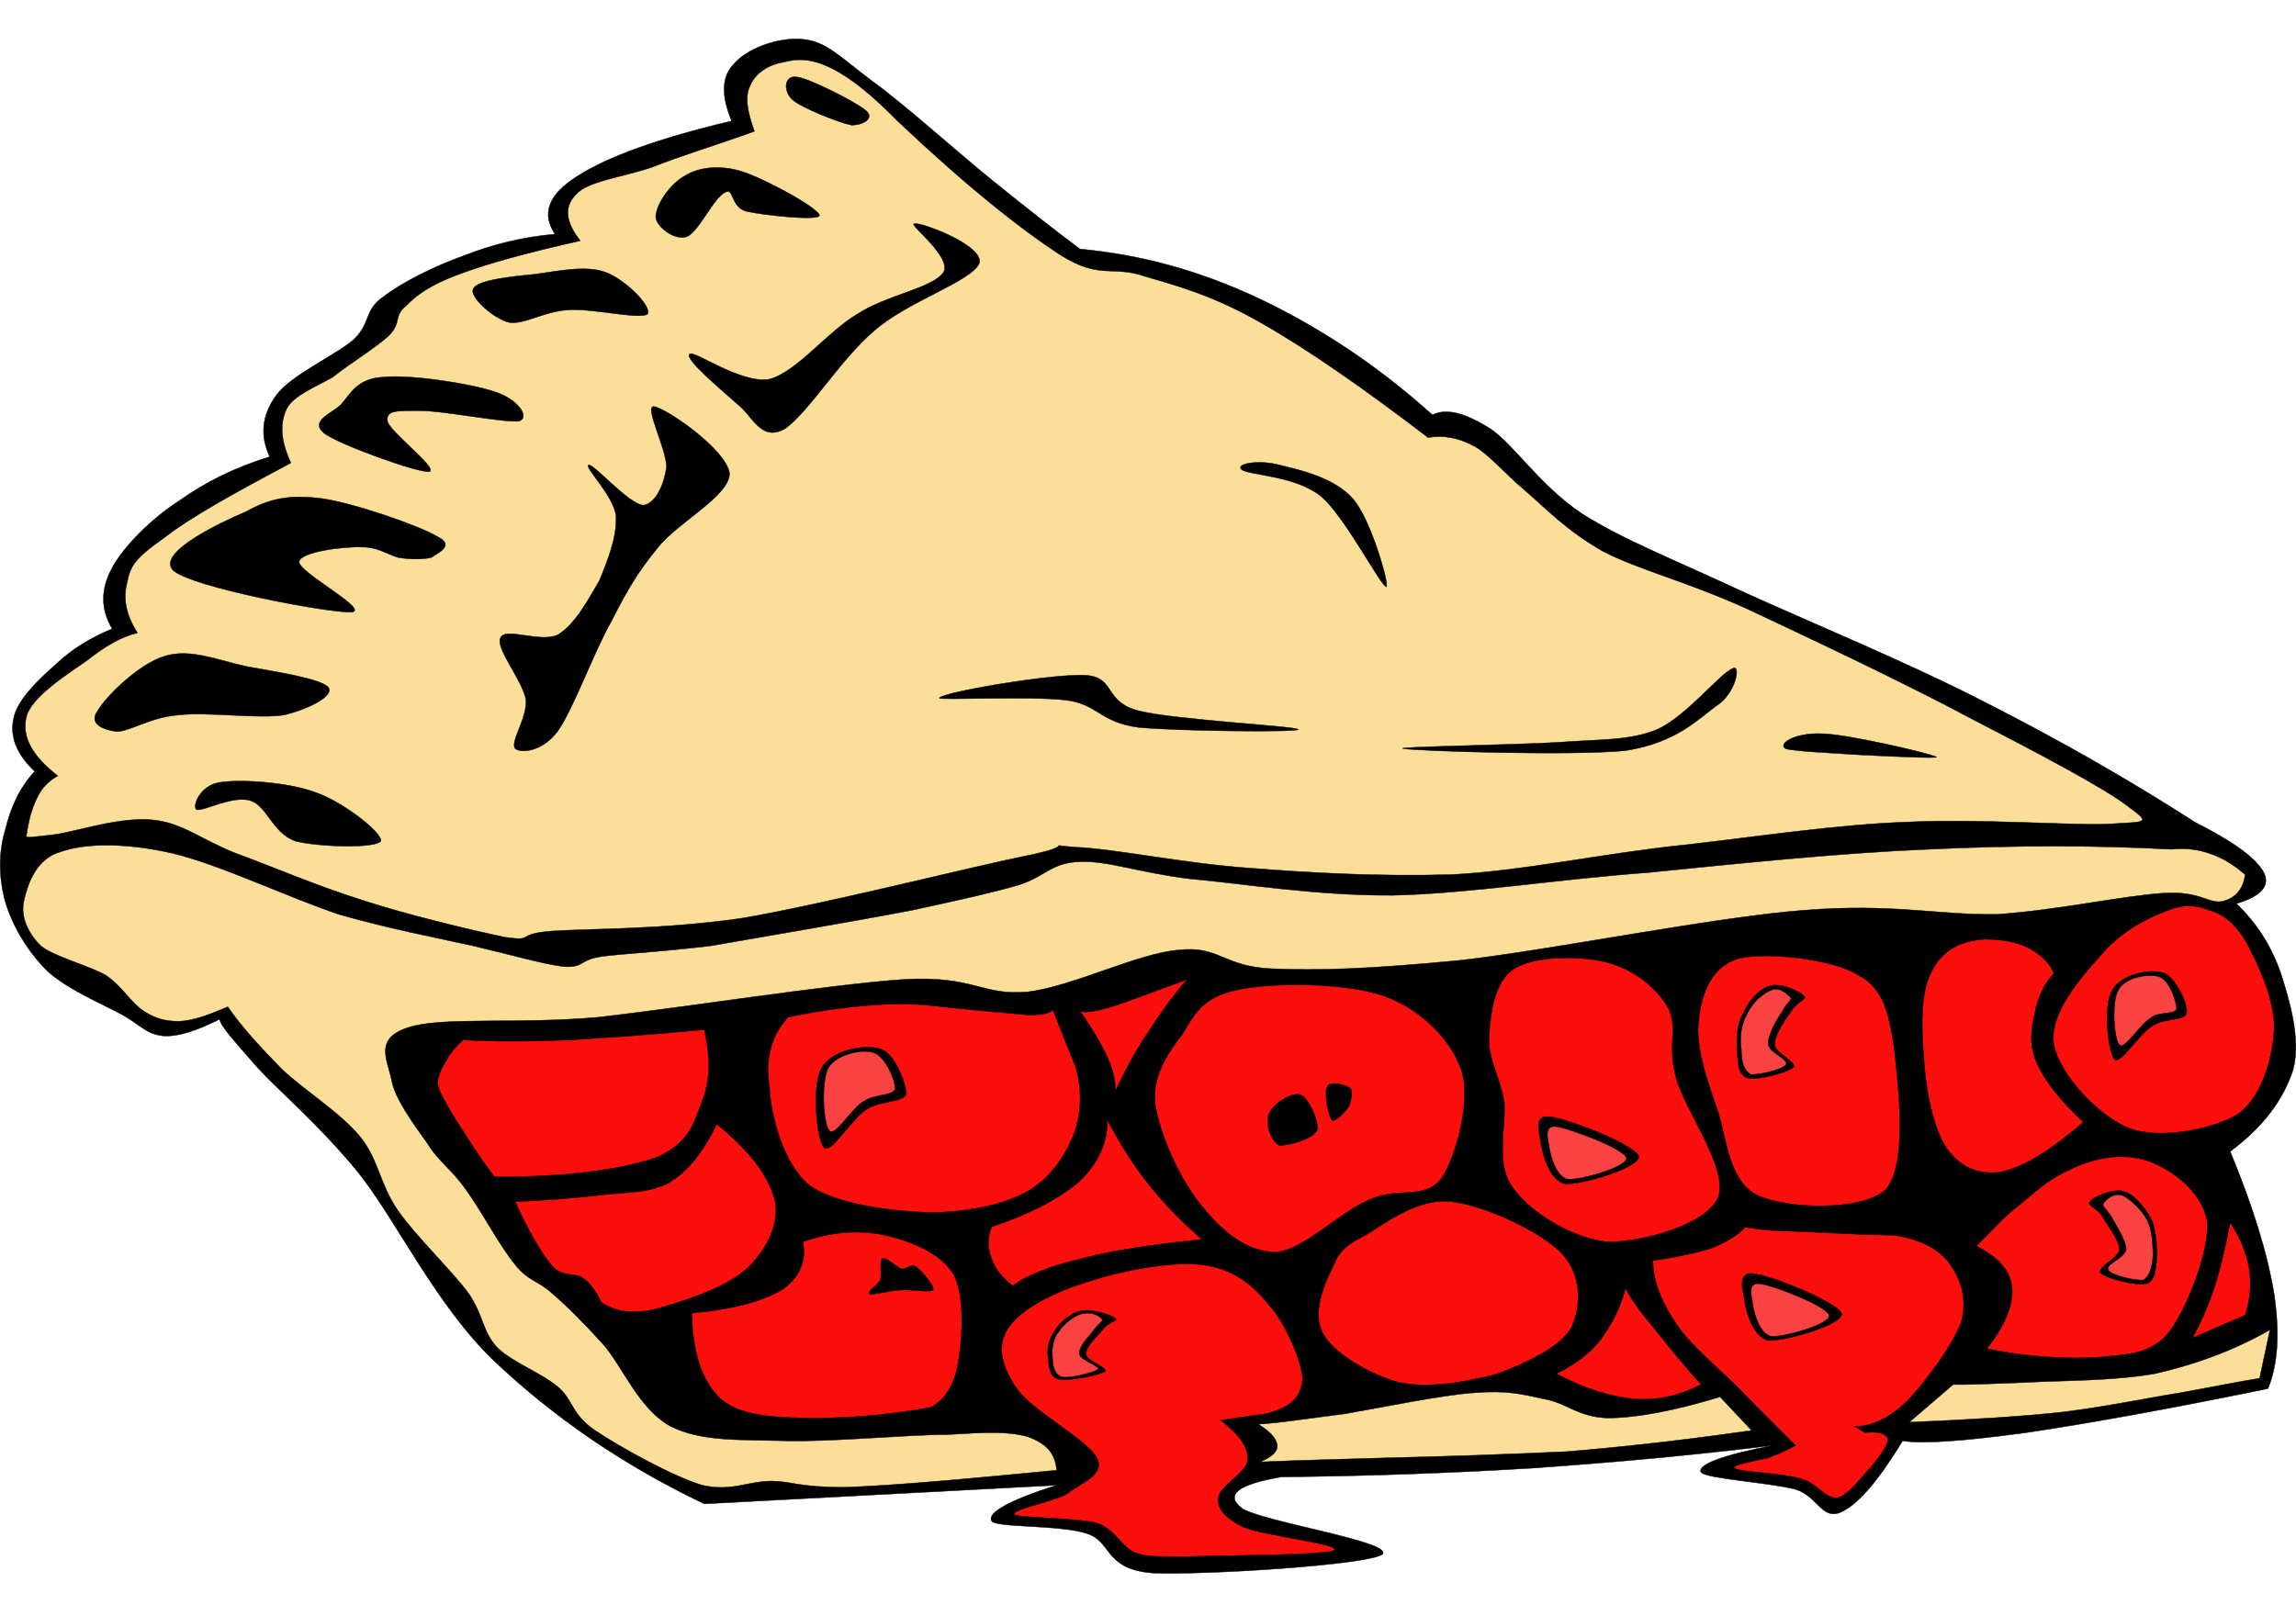 <?xml version="1.0" encoding="UTF-8" standalone="no"?>
<!-- Generator: Adobe Illustrator 10.0, SVG Export Plug-In . SVG Version: 3.0.0 Build 77)  -->

<svg
   i:rulerOrigin="0 0"
   i:viewOrigin="206 462"
   space="preserve"
   i:pageBounds="0 792 612 0"
   viewBox="0 0 472.441 332.598"
   enable-background="new 0 0 199.115 133.234"
   overflow="visible"
   version="1.1"
   id="svg111"
   sodipodi:docname="pie.svg"
   width="125mm"
   height="88mm"
   inkscape:version="1.2.2 (732a01da63, 2022-12-09)"
   xmlns:inkscape="http://www.inkscape.org/namespaces/inkscape"
   xmlns:sodipodi="http://sodipodi.sourceforge.net/DTD/sodipodi-0.dtd"
   xmlns="http://www.w3.org/2000/svg"
   xmlns:svg="http://www.w3.org/2000/svg"
   xmlns:rdf="http://www.w3.org/1999/02/22-rdf-syntax-ns#"
   xmlns:cc="http://creativecommons.org/ns#"
   xmlns:dc="http://purl.org/dc/elements/1.1/"
   xmlns:i="http://ns.adobe.com/AdobeIllustrator/10.0/">
  <defs
     id="defs115" />
  <sodipodi:namedview
     id="namedview113"
     pagecolor="#505050"
     bordercolor="#eeeeee"
     borderopacity="1"
     inkscape:showpageshadow="0"
     inkscape:pageopacity="0"
     inkscape:pagecheckerboard="0"
     inkscape:deskcolor="#505050"
     showgrid="false"
     inkscape:zoom="2.1388238"
     inkscape:cx="313.02252"
     inkscape:cy="156.86192"
     inkscape:current-layer="svg111"
     inkscape:document-units="mm" />
  <g
     id="Layer_1"
     i:layer="yes"
     i:rgbTrio="#4F008000FFFF"
     i:dimmedPercent="50"
     transform="matrix(2.37,0,0,2.37,-0.001,8.04)">
    <g
       stroke-miterlimit="10"
       stroke="#000000"
       stroke-width="0.036"
       clip-rule="evenodd"
       fill-rule="evenodd"
       id="g106">
      <path
         d="m 190.53,67.986 c -5.652,-3.637 -11.627,-7.057 -18.215,-10.405 -6.697,-3.456 -15.229,-6.948 -21.133,-9.648 -5.867,-2.736 -10.297,-4.464 -13.859,-6.732 -3.602,-2.412 -5.797,-5.868 -7.85,-7.308 -2.195,-1.404 -3.852,-1.872 -5.111,-1.26 -4.896,-4.392 -9.828,-7.596 -14.939,-10.044 -5.184,-2.448 -10.26,-3.852 -15.66,-4.356 -1.98,-1.476 -4.464,-3.42 -7.452,-5.832 -3.132,-2.52 -7.776,-6.732 -10.584,-8.748 -2.88,-2.16 -3.96,-3.42 -6.012,-3.636 -2.196,-0.216 -4.896,0.828 -6.012,2.16 -1.116,1.152 -1.044,2.844 -0.18,4.932 -6.336,1.512 -10.728,3.096 -13.32,4.752 -2.628,1.62 -3.204,3.312 -2.016,5.076 -2.772,0.252 -5.328,0.864 -7.812,1.836 -2.628,0.936 -5.472,2.34 -7.128,3.636 -1.656,1.152 -1.008,2.196 -2.52,3.672 -1.62,1.404 -5.544,3.132 -6.768,4.896 -1.224,1.692 -1.404,3.456 -0.54,5.292 -3.024,0.936 -5.508,2.16 -7.848,3.816 -2.412,1.548 -4.824,3.96 -5.832,5.832 -1.008,1.836 -1.008,3.6 0,5.292 -1.872,0.792 -3.456,1.728 -4.896,3.096 -1.512,1.332 -3.384,3.096 -3.672,4.752 -0.324,1.548 0.288,3.06 1.836,4.536 -1.368,1.512 -2.088,3.168 -2.556,5.111 -0.576,1.873 -0.576,4.068 0,6.193 0.612,2.051 1.872,4.248 3.636,6.012 1.692,1.584 4.86,2.916 6.588,3.852 1.656,0.973 2.016,1.619 3.456,1.801 1.368,0.107 3.06,-0.504 4.932,-1.441 0.108,0.613 1.296,1.908 3.276,4.176 1.98,2.16 5.22,4.824 8.748,9.109 3.384,4.248 6.732,11.52 11.844,16.416 5.04,4.752 10.98,8.928 18.216,12.383 l 30.6,-1.619 c -4.212,1.332 -6.048,2.412 -5.652,3.096 0.324,0.611 5.832,0.324 8.208,1.08 2.304,0.684 1.476,3.133 5.832,3.455 4.285,0.182 18.503,-0.684 19.873,-1.619 1.152,-1.08 -10.691,-2.881 -12.205,-4.031 -1.475,-1.152 -0.324,-2.053 3.457,-2.701 7.379,-0.072 14.473,-0.324 21.672,-0.756 7.199,-0.504 13.969,-1.115 20.988,-1.98 -4.465,0.865 -6.588,1.693 -6.229,2.34 0.396,0.541 6.049,0.9 8.209,1.477 1.906,0.613 2.268,2.629 3.852,2.016 1.584,-0.684 3.348,-2.807 5.436,-6.227 1.836,0.287 5.473,0 10.764,-0.721 5.328,-0.793 12.168,-2.016 20.953,-3.816 0.863,-2.051 1.043,-4.787 0.539,-8.207 -0.576,-3.492 -1.801,-7.525 -3.816,-12.385 2.953,-2.195 4.645,-4.572 5.473,-7.127 0.684,-2.629 -0.324,-6.014 -1.08,-8.354 -0.828,-2.412 -2.16,-4.428 -3.852,-6.047 2.16,-0.648 2.951,-1.549 2.375,-2.701 -0.68,-1.259 -2.55,-2.626 -6.01,-4.39 z"
         i:knockout="Off"
         id="path2" />
      <path
         d="m 194.92,72.559 c -1.008,-0.9 -2.088,-1.514 -3.096,-1.838 -1.08,-0.395 -2.232,-0.467 -3.313,-0.359 -6.588,-0.359 -13.5,-0.359 -21.133,0 -7.703,0.324 -16.379,1.225 -24.227,2.016 -7.885,0.576 -15.625,1.836 -22.248,1.98 -6.732,0.037 -13.141,-1.043 -17.676,-1.439 -4.537,-0.576 -7.093,-1.584 -9.469,-1.477 -2.484,0.072 -2.952,1.26 -5.292,2.016 -2.52,0.721 -4.824,1.225 -9.288,2.197 -4.68,0.898 -12.924,2.303 -17.496,3.096 -4.572,0.539 -7.2,0.648 -9.288,0.9 -2.196,0.287 -1.584,1.008 -3.456,0.898 C 46.994,80.297 44.33,79.506 41.09,78.75 37.706,77.994 33.818,77.273 29.426,76.014 25.034,74.537 18.986,71.659 15.026,70.721 10.994,69.785 7.502,69.823 5.378,70.541 3.146,71.117 2.426,73.35 2.102,74.717 c -0.36,1.369 0.252,2.846 1.44,4.033 1.152,0.936 4.14,1.691 5.652,2.555 1.44,0.973 2.16,2.377 3.276,3.098 0.972,0.646 1.872,0.898 3.096,0.898 1.26,-0.07 2.52,-0.539 4.212,-1.26 1.188,1.729 2.808,3.492 4.716,5.438 1.908,1.799 5.04,3.742 6.768,5.832 1.62,2.016 1.692,4.104 3.276,6.406 1.548,2.232 4.716,5.258 6.192,7.273 1.296,1.979 1.116,3.131 2.376,4.572 1.296,1.332 3.708,2.158 5.292,3.455 1.404,1.152 1.152,2.377 3.276,3.816 2.088,1.404 6.66,3.959 9.288,4.752 2.592,0.576 3.816,-0.324 6.012,-0.359 1.944,0.035 2.268,0.539 6.372,0.539 4.212,-0.145 10.152,-0.684 18.396,-1.477 -0.144,-1.547 -0.936,-2.34 -2.52,-2.916 -1.692,-0.467 -3.456,-0.395 -6.948,-0.18 -3.564,0 -10.044,0.648 -14.04,0.541 -4.104,-0.109 -7.344,0.07 -10.008,-1.26 -2.736,-1.477 -4.176,-5.186 -5.832,-7.094 -1.692,-1.871 -3.204,-3.383 -4.392,-4.391 -1.26,-1.189 -2.16,-1.117 -3.276,-2.557 -1.296,-1.549 -2.916,-4.645 -4.176,-6.371 -1.296,-1.908 -2.448,-2.521 -3.456,-4.178 -1.224,-1.727 -2.772,-3.779 -3.096,-5.471 -0.36,-1.801 -1.548,-3.6 1.44,-4.572 2.988,-0.973 9.36,-0.252 16.596,-0.9 7.272,-0.828 20.016,-2.844 26.424,-3.275 6.156,-0.361 6.732,1.439 10.764,1.08 3.924,-0.469 9.54,-3.348 13.104,-3.637 3.527,-0.396 3.887,1.439 8.027,1.621 4.031,0.18 8.568,0.035 16.381,-0.721 7.775,-0.863 21.959,-3.744 29.916,-4.355 7.703,-0.613 11.52,0.432 16.738,0.359 5.258,-0.359 10.98,-1.619 14.4,-1.836 3.205,-0.217 3.889,0.9 5.113,0.721 1.16,-0.25 1.88,-1.078 2.02,-2.337 z"
         i:knockout="Off"
         fill="#fbdf99"
         id="path4" />
      <path
         d="m 2.286,69.246 c 0.216,-1.621 0.576,-2.701 1.08,-3.636 0.468,-0.9 1.296,-1.44 1.656,-1.62 0.252,-0.288 0.252,-0.288 0,0 -2.268,-1.764 -3.132,-3.42 -2.736,-5.112 0.396,-1.728 3.6,-3.744 5.292,-4.932 1.584,-1.26 2.988,-2.052 4.356,-2.376 -1.008,-1.584 -1.26,-2.988 -0.9,-4.356 0.252,-1.404 0.684,-2.124 3.096,-3.816 2.34,-1.836 6.048,-3.888 11.124,-6.588 -0.9,-1.98 -0.972,-3.42 -0.36,-4.716 0.612,-1.152 2.412,-1.836 3.996,-2.736 1.476,-1.188 3.816,-2.592 4.932,-3.672 1.044,-1.08 0.36,-1.692 1.44,-2.52 0.9,-0.936 2.052,-1.8 4.572,-2.736 2.484,-0.936 6.048,-1.908 10.548,-2.916 -1.332,-1.692 -1.404,-2.988 -0.36,-4.032 0.936,-1.116 3.96,-1.476 6.552,-2.34 2.52,-1.008 5.544,-1.908 8.928,-3.132 -0.612,-1.692 -0.864,-3.024 -0.36,-3.996 0.468,-1.08 1.584,-1.8 2.916,-2.016 1.224,-0.324 2.448,-0.324 4.212,0.576 1.656,0.828 3.492,2.34 5.652,4.536 5.904,5.58 10.584,9.324 14.184,11.664 3.492,2.16 4.356,0.828 7.308,1.836 2.844,0.828 5.905,1.656 10.008,3.996 4.068,2.304 8.928,5.688 14.58,10.008 1.223,-0.252 2.664,0 4.031,0.756 1.26,0.72 2.52,2.268 4.355,3.816 1.766,1.512 3.564,3.456 6.77,5.292 3.131,1.62 6.982,2.52 12.383,4.932 5.293,2.484 14.076,6.624 19.693,9.648 5.508,2.844 11.627,6.048 13.643,7.668 1.98,1.44 1.332,1.224 -1.799,1.44 -3.313,0.145 -11.125,-0.469 -17.316,-0.18 -6.301,0.215 -12.996,1.26 -19.691,2.016 -6.697,0.684 -13.752,2.232 -20.053,2.557 -6.408,0.18 -12.168,-0.145 -17.676,-0.576 -5.545,-0.396 -11.772,-1.693 -14.94,-1.801 -3.24,-0.252 0.648,-0.287 -4.176,0.721 -5.04,1.008 -18.036,4.318 -24.984,5.471 -6.984,0.973 -12.852,0.865 -16.236,1.08 -3.42,0.252 -1.44,0.936 -4.176,0.541 C 40.914,77.382 35.154,76.015 31.266,74.718 27.27,73.458 23.49,71.802 20.502,70.722 17.406,69.499 15.858,68.06 13.23,67.806 10.53,67.519 6.714,68.779 4.842,69.068 2.956,69.281 2.235,69.389 2.308,69.246 Z"
         i:knockout="Off"
         fill="#fbdf99"
         id="path6" />
      <path
         d="m 56.934,15.498 c -0.036,-1.008 1.188,-2.916 2.556,-3.636 1.152,-0.72 2.988,-0.972 4.932,-0.36 1.944,0.612 6.588,3.132 6.732,3.816 -0.108,0.504 -4.968,-0.036 -6.372,-0.36 -1.368,-0.396 -1.044,-2.052 -1.8,-1.656 -0.972,0.396 -2.268,3.348 -3.312,3.852 -1.152,0.396 -2.665,-0.901 -2.736,-1.656 z"
         i:knockout="Off"
         id="path8" />
      <path
         d="m 68.813,5.273 c -0.828,-0.72 -0.756,-2.16 0.36,-1.98 1.008,0.072 5.184,2.196 6.012,2.916 0.792,0.684 -0.288,1.296 -1.296,1.26 C 72.81,7.253 69.498,5.922 68.813,5.273 Z"
         i:knockout="Off"
         id="path10" />
      <path
         d="m 52.578,20.25 c -1.764,-0.648 -4.248,-0.072 -6.192,0.18 -1.944,0.18 -5.004,0.504 -5.292,1.26 -0.396,0.612 1.656,2.556 3.096,2.916 1.368,0.216 3.024,-0.972 5.112,-1.08 2.016,-0.18 6.264,0.864 6.912,0.36 0.432,-0.648 -1.944,-3.024 -3.636,-3.636 z"
         i:knockout="Off"
         id="path12" />
      <path
         d="m 42.93,30.618 c -2.16,-0.72 -7.38,-1.512 -9.684,-1.26 -2.268,0.108 -2.88,1.548 -3.636,2.376 -0.864,0.828 -2.772,1.44 -1.44,2.52 1.332,0.972 8.064,3.42 9.108,3.313 0.828,-0.252 -3.528,-3.528 -3.636,-4.392 -0.144,-0.972 0.864,-0.9 2.88,-0.9 1.98,0 7.38,1.08 8.568,0.9 0.972,-0.397 -0.216,-1.946 -2.16,-2.557 z"
         i:knockout="Off"
         id="path14" />
      <path
         d="m 37.998,43.218 c -1.62,-0.972 -7.272,-2.916 -10.008,-3.312 -2.808,-0.36 -4.536,-0.036 -6.588,1.116 -2.304,0.972 -7.848,3.6 -6.372,5.112 1.584,1.476 13.5,3.708 15.48,3.636 1.692,-0.18 -4.68,-3.492 -4.536,-4.392 0.144,-0.864 3.96,-1.332 5.472,-1.26 1.332,0 2.088,0.576 3.096,0.9 1.044,0.18 2.196,0.18 2.916,0 0.467,-0.36 2.124,-1.008 0.54,-1.8 z"
         i:knockout="Off"
         id="path16" />
      <path
         d="m 8.478,58.337 c 0.684,-1.224 3.6,-4.104 5.832,-4.752 2.196,-0.684 4.608,0.36 7.092,0.9 2.34,0.432 6.516,1.044 7.128,1.836 0.468,0.72 -1.656,1.836 -3.852,2.376 -2.232,0.36 -6.696,-0.288 -9.108,0 -2.556,0.18 -4.248,1.44 -5.472,1.44 -1.224,-0.179 -2.412,-0.683 -1.62,-1.8 z"
         i:knockout="Off"
         id="path18" />
      <path
         d="m 19.242,64.53 c 1.728,-0.252 5.796,0 8.172,0.9 2.34,0.792 5.796,3.492 5.652,4.213 -0.468,0.684 -5.544,0.504 -7.452,0 -1.98,-0.758 -2.412,-2.989 -3.816,-3.493 -1.548,-0.54 -4.284,1.008 -4.752,0.756 -0.36,-0.288 0.324,-2.197 2.196,-2.376 z"
         i:knockout="Off"
         id="path20" />
      <path
         d="m 48.401,60.138 c 1.404,-1.98 3.168,-6.948 4.716,-9.648 1.368,-2.7 2.34,-4.32 4.032,-6.372 1.728,-2.16 6.156,-4.428 6.192,-6.372 -0.216,-2.088 -5.652,-5.796 -6.588,-5.832 -0.828,-0.036 1.116,3.708 1.116,5.256 -0.216,1.512 -0.936,3.168 -2.016,3.312 -1.296,-0.108 -4.32,-3.636 -4.752,-3.492 -0.432,0.144 2.16,2.628 2.376,4.392 0.108,1.764 -0.648,3.744 -1.44,5.652 -1.008,1.728 -2.124,3.816 -3.636,4.716 -1.512,0.684 -4.5,-0.684 -4.932,0.216 -0.54,0.864 1.944,3.78 2.196,5.436 0.108,1.584 -1.404,3.636 -0.936,4.212 0.396,0.396 2.269,0.36 3.672,-1.476 z"
         i:knockout="Off"
         id="path22" />
      <path
         d="m 66.797,29.538 c 2.412,-0.648 5.004,-4.104 7.632,-5.652 2.52,-1.656 6.588,-2.268 7.488,-3.636 0.756,-1.332 -3.06,-4.176 -2.556,-4.212 0.468,-0.216 6.192,1.908 5.652,3.456 -0.684,1.548 -6.264,3.312 -9.108,5.832 -2.916,2.448 -5.904,7.38 -7.848,8.568 -2.016,1.044 -2.7,-1.152 -3.996,-2.16 -1.368,-1.224 -4.752,-4.032 -4.176,-4.392 0.397,-0.324 4.465,2.628 6.912,2.196 z"
         i:knockout="Off"
         id="path24" />
      <path
         d="m 149.17,57.798 c -1.656,1.152 -3.492,3.276 -8.029,3.996 -4.68,0.468 -18.287,0.036 -19.295,-0.18 -0.973,-0.144 9.719,-0.324 13.463,-0.54 3.602,-0.288 6.084,-0.108 8.568,-1.116 2.592,-1.188 5.473,-4.896 6.553,-5.292 0.69,-0.432 0.4,1.908 -1.25,3.132 z"
         i:knockout="Off"
         id="path26" />
      <path
         d="m 107.8,37.386 c 0.613,0.504 4.682,0.504 6.912,2.34 2.018,1.692 5.148,7.74 5.652,7.848 0.289,-0.108 -1.332,-5.904 -2.916,-7.668 -1.656,-1.872 -4.752,-2.52 -6.371,-2.916 -1.69,-0.469 -3.88,-0.144 -3.27,0.396 z"
         i:knockout="Off"
         id="path28" />
      <path
         d="m 81.558,57.222 c -0.216,0.216 7.92,-0.18 10.944,0.18 2.808,0.324 2.988,1.944 6.372,2.376 3.347,0.324 13.751,0.432 13.861,0.18 C 112.59,59.67 102.006,59.13 98.874,58.338 95.742,57.546 96.93,55.35 94.122,55.242 91.164,55.134 81.841,56.718 81.553,57.222 Z"
         i:knockout="Off"
         id="path30" />
      <path
         d="m 158.09,60.318 c 2.123,0 9.396,1.692 10.008,2.016 0.504,0.18 -4.607,-0.072 -6.732,-0.18 -2.268,-0.144 -5.832,-0.324 -6.371,-0.54 -0.65,-0.468 0.9,-1.368 3.09,-1.296 z"
         i:knockout="Off"
         id="path32" />
      <path
         d="m 107.44,82.566 c -2.916,0.611 -3.672,1.979 -4.752,3.814 -1.26,1.656 -2.7,3.672 -2.376,6.193 0.36,2.447 2.124,6.516 4.032,8.748 1.729,2.195 3.852,3.959 6.371,4.031 2.449,-0.145 5.652,-3.564 8.209,-4.572 2.412,-1.115 4.752,0.037 6.191,-1.799 1.297,-1.873 2.592,-6.732 1.801,-9.324 -0.865,-2.701 -3.529,-5.4 -6.732,-6.553 -3.41,-1.186 -9.75,-1.186 -12.74,-0.538 z"
         i:knockout="Off"
         fill="#fb0f0c"
         id="path34" />
      <path
         d="m 112.91,91.674 c -0.756,-0.289 -2.449,0.863 -2.736,1.656 -0.324,0.719 0.107,2.412 0.9,2.736 0.684,0.07 2.879,-0.504 3.275,-1.297 0.26,-0.72 -0.82,-2.951 -1.43,-3.095 z"
         i:knockout="Off"
         id="path36" />
      <path
         d="m 115.25,90.953 c 0.18,-0.539 1.691,-0.107 2.016,0.18 0.18,0.361 0.072,1.045 -0.18,1.621 -0.289,0.396 -1.188,1.367 -1.439,1.115 -0.36,-0.394 -0.72,-2.519 -0.4,-2.916 z"
         i:knockout="Off"
         id="path38" />
      <path
         d="m 93.401,89.297 c 0.576,2.088 0.468,4.033 -0.18,5.832 -0.756,1.836 -1.944,3.709 -3.996,4.934 -2.16,1.188 -5.184,1.799 -8.388,1.836 -3.168,-0.072 -8.316,-0.686 -10.584,-2.377 -2.304,-1.943 -3.312,-6.047 -3.456,-8.568 -0.36,-2.52 0.18,-4.391 1.62,-6.012 3.096,-0.648 5.796,-0.973 8.388,-1.115 2.556,-0.145 4.536,0.18 6.768,0.395 2.124,0.217 4.392,0.396 5.832,0.541 1.224,-0.035 2.016,-0.217 1.98,-0.541 0.649,1.691 1.332,3.382 2.016,5.074 z"
         i:knockout="Off"
         fill="#fb0f0c"
         id="path40" />
      <path
         d="m 76.374,87.678 c -1.332,-0.396 -4.176,0.107 -5.04,1.656 -0.864,1.477 -0.468,6.191 0.216,6.947 0.684,0.541 2.448,-2.664 3.78,-3.383 1.152,-0.721 3.06,-0.541 3.348,-1.262 0.035,-0.863 -1.009,-3.671 -2.304,-3.958 z"
         i:knockout="Off"
         id="path42" />
      <path
         d="m 61.146,86.021 c 0.504,2.268 0.576,4.283 -0.18,6.191 -0.756,1.945 -1.08,3.637 -4.032,4.934 -3.06,1.008 -7.632,1.691 -14.004,1.654 -1.728,-2.268 -2.808,-4.139 -3.672,-5.471 -0.828,-1.404 -1.296,-2.268 -1.26,-2.736 0.072,-0.648 0.36,-1.26 0.72,-1.836 0.324,-0.648 0.864,-1.26 1.476,-1.836 2.736,0.145 5.688,0.145 9.288,0 3.527,-0.216 7.271,-0.468 11.664,-0.9 z"
         i:knockout="Off"
         fill="#fb0f0c"
         id="path44" />
      <path
         d="m 62.226,94.23 c 3.024,2.447 4.68,4.752 5.112,6.912 0.252,2.016 -0.936,4.283 -2.736,5.832 -1.872,1.584 -5.58,2.734 -7.668,3.311 -2.124,0.504 -3.6,0.18 -4.716,-0.576 -0.468,-0.971 -0.972,-1.691 -1.656,-2.16 -0.72,-0.432 -1.62,0 -2.556,-0.936 -1.008,-1.152 -2.052,-2.988 -3.276,-5.652 2.52,-0.107 4.896,-0.287 7.128,-0.539 2.196,-0.289 4.392,-0.145 6.192,-1.08 1.763,-1.068 3.024,-2.725 4.176,-5.1 z"
         i:knockout="Off"
         fill="#fb0f0c"
         id="path46" />
      <path
         d="m 139.52,80.189 c -2.268,-0.611 -6.336,-0.576 -8.027,0.541 -1.729,1.043 -2.088,3.814 -2.197,5.832 -0.18,1.799 0.9,3.49 1.297,5.65 0.215,2.16 -0.793,5.4 0.719,7.488 1.514,2.16 5.076,4.393 8.209,4.752 2.988,0.037 8.568,-1.439 9.648,-3.852 0.936,-2.52 -2.916,-7.596 -3.637,-10.367 -0.828,-2.846 0.217,-4.537 -0.756,-6.193 -1.08,-1.798 -3.02,-3.274 -5.25,-3.851 z"
         i:knockout="Off"
         fill="#fb0f0c"
         id="path48" />
      <path
         d="m 133.72,95.525 c 0.109,0.936 0.686,3.527 2.125,3.889 1.439,0.145 6.553,-1.439 6.443,-2.377 -0.359,-1.043 -6.012,-3.203 -7.523,-3.42 -1.51,-0.287 -1.25,0.865 -1.04,1.908 z"
         i:knockout="Off"
         id="path50" />
      <path
         d="m 151,79.83 c -2.305,0.648 -3.277,2.916 -3.492,5.291 -0.396,2.16 0.756,5.438 1.656,8.029 0.791,2.555 0.971,6.084 3.455,7.271 2.449,1.152 9.072,1.439 11.125,-0.541 1.908,-2.268 1.043,-9.07 0.719,-12.203 -0.467,-3.061 -0.898,-5.184 -3.096,-6.373 -2.33,-1.473 -8.06,-2.014 -10.36,-1.473 z"
         i:knockout="Off"
         fill="#fb0f0c"
         id="path52" />
      <path
         d="m 153.74,82.205 c -0.973,0.217 -1.945,1.332 -2.377,2.377 -0.576,0.9 -0.611,2.268 -0.539,3.275 0.07,0.936 0,2.053 0.898,2.377 0.828,0.215 3.457,-0.469 3.996,-0.938 0.361,-0.467 -1.656,-1.223 -1.619,-1.979 -0.072,-0.828 1.008,-2.305 1.439,-2.916 0.396,-0.721 1.369,-1.008 1.117,-1.297 -0.4,-0.43 -2.02,-1.151 -2.92,-0.899 z"
         i:knockout="Off"
         id="path54" />
      <path
         d="m 153.85,82.566 c -0.756,0.252 -1.764,1.15 -2.195,2.16 -0.504,0.863 -0.613,2.051 -0.469,3.023 0,0.9 0.145,1.799 0.828,2.16 0.611,0.072 2.736,-0.396 3.061,-0.865 0.215,-0.504 -1.549,-1.008 -1.549,-1.799 -0.035,-0.793 0.793,-2.232 1.225,-2.809 0.324,-0.684 0.756,-0.936 0.756,-1.152 -0.31,-0.358 -0.99,-0.97 -1.67,-0.718 z"
         i:knockout="Off"
         fill="#f94242"
         id="path56" />
      <path
         d="m 134.48,95.994 c 0.037,0.648 0.541,2.807 1.656,3.023 1.117,0.072 5.076,-1.043 5.076,-1.836 -0.215,-0.828 -4.824,-2.52 -5.904,-2.699 -1.17,-0.289 -1.02,0.719 -0.84,1.512 z"
         i:knockout="Off"
         fill="#f94242"
         id="path58" />
      <path
         d="m 75.87,88.037 c -1.008,-0.395 -3.348,0.18 -3.96,1.332 -0.612,1.117 -0.468,4.932 0.144,5.473 0.54,0.396 1.908,-2.053 2.988,-2.629 0.972,-0.611 2.412,-0.432 2.664,-1.008 0.071,-0.756 -0.865,-2.879 -1.836,-3.168 z"
         i:knockout="Off"
         fill="#f94242"
         id="path60" />
      <path
         d="m 191.83,75.654 c 1.223,0.359 2.268,1.15 3.275,2.916 0.936,1.764 2.412,4.895 2.34,7.451 -0.145,2.484 -1.043,5.76 -3.096,7.309 -2.16,1.332 -6.805,2.268 -9.469,1.26 -2.736,-1.08 -6.119,-4.752 -6.551,-7.271 -0.469,-2.592 2.303,-5.797 3.996,-7.668 1.584,-1.945 3.779,-3.168 5.471,-3.816 1.59,-0.722 2.74,-0.685 4.04,-0.181 z"
         i:knockout="Off"
         fill="#fb0f0c"
         id="path62" />
      <path
         d="m 172.31,78.174 c -2.197,0.145 -3.674,1.008 -4.572,2.736 -0.973,1.727 -0.938,4.68 -0.721,7.307 0.107,2.557 0.721,6.014 1.836,7.85 1.115,1.727 2.592,2.555 4.717,2.34 2.051,-0.396 4.355,-1.801 7.307,-4.357 -2.016,-1.871 -3.311,-3.527 -4.031,-5.111 -0.721,-1.619 -0.504,-3.023 -0.18,-4.355 0.252,-1.332 0.756,-2.484 1.656,-3.457 -0.434,-1.008 -1.26,-1.691 -2.197,-2.195 -0.98,-0.506 -2.35,-0.758 -3.83,-0.758 z"
         i:knockout="Off"
         fill="#fb0f0c"
         id="path64" />
      <path
         d="m 178.51,98.801 c -1.045,0.613 -2.088,1.549 -3.275,2.521 -1.225,0.936 -2.342,2.195 -3.637,3.492 1.871,0.971 2.951,2.088 3.096,3.635 0.107,1.477 -0.576,3.24 -2.195,5.293 3.887,0.756 7.164,0.9 9.828,0.719 2.592,-0.252 4.463,-0.287 6.012,-2.195 1.547,-2.053 3.564,-7.164 3.275,-9.648 -0.432,-2.592 -3.313,-4.68 -5.436,-5.291 -2.2,-0.606 -4.76,-0.21 -7.67,1.482 z"
         i:knockout="Off"
         fill="#fb0f0c"
         id="path66" />
      <path
         d="m 164.46,103.88 c -4.139,-0.072 -7.344,-0.324 -9.467,-0.359 -2.197,-0.072 -3.348,-0.324 -3.457,-0.359 -0.611,0.684 -1.584,1.295 -2.916,1.836 -1.404,0.432 -3.059,0.791 -5.111,1.08 0,1.691 0.721,3.563 2.016,5.471 1.26,1.945 4.031,4.141 5.832,6.014 1.691,1.764 3.205,3.238 4.537,4.57 -0.721,0.396 -1.514,0.756 -2.377,1.08 -0.936,0.217 -3.385,0.648 -2.881,0.9 0.469,0.359 4.213,0.396 5.797,0.936 1.439,0.396 2.016,1.766 3.133,1.621 1.008,-0.289 2.268,-2.088 3.096,-2.916 0.684,-0.9 1.295,-1.764 1.26,-2.197 -0.217,-0.467 -0.756,-0.646 -2.016,-0.539 l -0.9,-0.539 c 1.512,0 2.988,-0.686 4.572,-2.197 1.547,-1.619 3.996,-4.896 4.715,-6.912 0.541,-2.16 -0.143,-3.816 -1.08,-5.111 -0.99,-1.26 -2.58,-2.05 -4.74,-2.37 z"
         i:knockout="Off"
         fill="#fb0f0c"
         id="path68" />
      <path
         d="m 151.4,109.2 c 0.107,0.973 0.684,3.492 2.123,3.816 1.332,0.107 6.553,-1.367 6.371,-2.34 -0.287,-0.936 -6.012,-3.275 -7.451,-3.42 -1.4,-0.36 -1.29,0.94 -1.04,1.94 z"
         i:knockout="Off"
         id="path70" />
      <path
         d="m 152.15,109.64 c 0.035,0.648 0.539,2.809 1.654,3.025 1.045,0.072 5.113,-1.045 5.006,-1.836 -0.289,-0.828 -4.682,-2.521 -5.832,-2.701 -1.15,-0.28 -1.01,0.73 -0.83,1.52 z"
         i:knockout="Off"
         fill="#f94242"
         id="path72" />
      <path
         d="m 184.37,100.06 c 0.865,0.215 1.836,1.332 2.377,2.375 0.467,0.9 0.504,2.268 0.539,3.275 -0.143,0.938 -0.072,2.053 -0.9,2.377 -0.971,0.215 -3.563,-0.469 -4.031,-0.936 -0.324,-0.469 1.477,-1.225 1.656,-1.98 0.035,-0.828 -1.152,-2.305 -1.477,-2.916 -0.432,-0.721 -1.439,-1.008 -1.08,-1.297 0.25,-0.43 2.01,-1.149 2.91,-0.9 z"
         i:knockout="Off"
         id="path74" />
      <path
         d="m 184.27,100.42 c 0.576,0.252 1.619,1.152 2.16,2.16 0.432,0.863 0.467,2.051 0.504,3.023 -0.072,0.9 -0.252,1.801 -0.828,2.16 -0.721,0.072 -2.809,-0.396 -3.061,-0.863 -0.324,-0.504 1.441,-1.008 1.549,-1.801 0,-0.791 -0.973,-2.232 -1.26,-2.809 -0.432,-0.684 -0.865,-0.936 -0.721,-1.15 0.22,-0.36 0.86,-0.97 1.66,-0.72 z"
         i:knockout="Off"
         fill="#f94242"
         id="path76" />
      <path
         d="m 187.83,81.09 c -1.225,-0.396 -3.672,0.145 -4.428,1.477 -0.828,1.295 -0.396,5.398 0.18,6.047 0.539,0.469 2.195,-2.303 3.311,-2.916 1.01,-0.719 2.773,-0.396 2.953,-1.115 0.18,-0.794 -1.04,-3.206 -2.01,-3.493 z"
         i:knockout="Off"
         id="path78" />
      <path
         d="m 187.4,81.414 c -0.9,-0.289 -2.988,0.107 -3.492,1.188 -0.576,0.973 -0.396,4.32 0.143,4.787 0.434,0.324 1.729,-1.799 2.629,-2.34 0.684,-0.646 2.232,-0.287 2.305,-0.863 -0.07,-0.721 -0.65,-2.52 -1.58,-2.772 z"
         i:knockout="Off"
         fill="#f94242"
         id="path80" />
      <path
         d="m 118.53,103.88 c -1.799,0.938 -2.305,1.441 -2.879,2.916 -0.721,1.441 -1.766,3.924 -0.758,5.652 0.865,1.656 4.033,3.529 6.59,4.213 2.555,0.539 5.867,-0.037 8.531,-0.756 2.484,-0.938 5.4,-2.27 6.408,-3.996 0.863,-1.873 0.936,-4.5 -0.756,-6.373 -1.836,-1.98 -6.768,-4.248 -9.648,-4.572 -2.87,-0.36 -5.82,1.91 -7.48,2.92 z"
         i:knockout="Off"
         fill="#fb0f0c"
         id="path82" />
      <path
         d="m 109.78,119.4 c 2.232,-0.506 3.205,-1.441 3.313,-3.098 -0.145,-1.727 -1.549,-4.895 -3.096,-6.588 -1.477,-1.764 -3.133,-2.951 -5.652,-3.275 -2.592,-0.324 -7.128,0.541 -9.864,1.477 -2.916,0.863 -5.868,2.375 -6.912,3.996 -1.08,1.475 -0.612,3.383 0.72,5.291 1.26,1.873 6.12,4.428 6.948,6.012 0.756,1.549 -1.44,2.16 -2.556,3.096 -1.26,0.758 -5.004,1.369 -4.572,1.838 0.468,0.287 5.256,0.252 7.128,0.719 1.62,0.576 2.016,1.943 3.276,2.557 1.224,0.432 1.584,0.324 4.535,0.359 2.844,-0.107 11.916,-0.107 12.781,-0.539 0.719,-0.541 -6.156,-1.26 -7.848,-2.018 -1.656,-0.756 -2.342,-1.654 -2.197,-2.555 0.072,-1.008 2.449,-2.197 2.557,-3.277 0,-1.223 -0.793,-2.23 -2.377,-3.455 1.27,-0.19 2.54,-0.37 3.83,-0.54 z"
         i:knockout="Off"
         fill="#fb0f0c"
         id="path84" />
      <path
         d="m 93.941,110.43 c -0.972,0.145 -1.944,1.008 -2.376,1.764 -0.54,0.756 -0.72,1.621 -0.54,2.449 0.036,0.684 0.072,1.547 0.936,1.764 0.936,0.143 3.384,-0.361 3.996,-0.686 0.252,-0.359 -1.548,-0.898 -1.656,-1.475 -0.108,-0.684 1.08,-1.693 1.476,-2.197 0.324,-0.539 1.332,-0.756 1.08,-0.936 -0.359,-0.35 -2.124,-0.85 -2.916,-0.67 z"
         i:knockout="Off"
         id="path86" />
      <path
         d="m 94.085,110.68 c -0.756,0.072 -1.764,0.936 -2.196,1.619 -0.504,0.613 -0.576,1.549 -0.504,2.27 0,0.576 0.144,1.439 0.828,1.619 0.684,0.145 2.736,-0.396 3.096,-0.648 0.252,-0.324 -1.62,-0.828 -1.584,-1.367 -0.072,-0.721 0.864,-1.512 1.26,-2.088 0.324,-0.469 0.792,-0.756 0.72,-0.865 -0.18,-0.36 -1.043,-0.72 -1.62,-0.54 z"
         i:knockout="Off"
         fill="#f94242"
         id="path88" />
      <path
         d="m 96.138,93.869 c 0.036,1.945 -0.756,3.709 -2.376,5.293 -1.728,1.512 -4.284,2.844 -7.668,3.996 -0.36,0.9 -0.36,1.908 0,2.736 0.252,0.826 0.864,1.619 1.836,2.375 1.224,-0.936 3.276,-1.729 6.012,-2.375 2.736,-0.721 6.156,-1.225 10.404,-1.656 -1.691,-1.477 -3.168,-2.953 -4.572,-4.717 -1.445,-1.802 -2.561,-3.638 -3.64,-5.654 z"
         i:knockout="Off"
         fill="#fb0f0c"
         id="path90" />
      <path
         d="m 69.713,104.45 c 2.52,-0.9 4.932,-1.043 7.092,-0.576 2.088,0.434 4.968,1.584 6.012,3.457 0.972,1.836 0.72,5.688 0.36,7.668 -0.324,1.908 -1.152,3.131 -2.34,3.816 -4.32,0.791 -7.92,0.971 -10.944,0.936 -3.168,-0.072 -5.652,-0.252 -7.308,-1.656 -1.656,-1.549 -2.448,-4.031 -2.52,-7.451 3.6,-0.324 6.156,-1.045 7.812,-2.018 1.548,-1.04 2.161,-2.48 1.836,-4.18 z"
         i:knockout="Off"
         fill="#fb0f0c"
         id="path92" />
      <path
         d="m 76.625,105.9 c -0.288,0.143 -0.072,1.26 -0.18,1.836 -0.216,0.504 -1.26,0.971 -0.9,1.26 0.252,0.072 1.764,-0.324 2.736,-0.361 0.828,-0.07 2.52,0.252 2.736,0 0.144,-0.359 -1.044,-1.727 -1.476,-2.016 -0.504,-0.324 -0.792,0.252 -1.26,0.18 -0.612,-0.26 -1.296,-1.02 -1.656,-0.9 z"
         i:knockout="Off"
         id="path94" />
      <path
         d="m 109.24,120.29 c 1.871,-0.107 4.318,-0.504 7.488,-0.898 3.168,-0.541 8.279,-1.621 11.303,-1.836 2.809,-0.217 4.033,0.107 6.012,0.539 1.98,0.324 2.988,1.619 5.652,1.656 2.557,-0.037 5.725,-0.648 9.648,-1.836 l 2.736,2.916 c -5.545,0.791 -10.764,1.404 -16.057,1.836 -5.4,0.252 -10.98,0.432 -15.48,0.539 -4.535,0.145 -8.1,0.217 -11.123,0.361 0.971,-0.434 1.512,-0.865 1.477,-1.441 -0.07,-0.58 -0.58,-1.19 -1.66,-1.84 z"
         i:knockout="Off"
         fill="#fbdf99"
         id="path96" />
      <path
         d="m 169.58,116.84 c 1.295,0.035 3.42,-0.072 6.371,-0.18 3.023,-0.18 7.381,-0.109 11.125,-0.756 3.492,-0.793 6.875,-2.018 10.008,-3.816 l -0.9,4.211 c -1.801,0.289 -4.104,0.756 -6.912,1.262 -2.951,0.467 -6.119,1.15 -10.045,1.654 -3.924,0.434 -8.459,0.686 -13.463,0.9 1.24,-1.07 2.5,-2.15 3.8,-3.26 z"
         i:knockout="Off"
         fill="#fbdf99"
         id="path98" />
      <path
         d="m 141.14,108.45 c 0.109,0.361 0.721,1.369 1.836,2.736 1.117,1.332 2.594,3.313 4.717,5.652 -1.836,0.936 -3.672,1.404 -5.797,1.26 -2.158,-0.217 -4.318,-0.9 -6.768,-2.195 1.477,-0.721 2.844,-1.693 3.816,-2.916 0.93,-1.25 1.75,-2.77 2.19,-4.53 z"
         i:knockout="Off"
         fill="#fb0f0c"
         id="path100" />
      <path
         d="m 190.35,112.8 c 0.648,-1.188 1.26,-2.482 1.836,-4.176 0.576,-1.691 1.008,-3.635 1.439,-5.832 0.9,1.297 1.404,2.629 1.656,3.996 0.18,1.332 0.107,2.629 -0.359,4.033 -1.52,0.66 -3.03,1.3 -4.58,1.98 z"
         i:knockout="Off"
         fill="#fb0f0c"
         id="path102" />
      <path
         d="m 93.762,84.402 c 0.288,0.18 1.152,0.107 2.736,-0.361 1.584,-0.504 3.636,-1.295 6.551,-2.375 -1.295,1.512 -2.447,3.131 -3.456,4.715 -1.08,1.584 -1.944,3.277 -2.736,4.934 -0.036,-0.828 -0.18,-1.801 -0.72,-2.916 -0.54,-1.19 -1.332,-2.522 -2.376,-3.997 z"
         i:knockout="Off"
         fill="#fb0f0c"
         id="path104" />
    </g>
  </g>
</svg>
